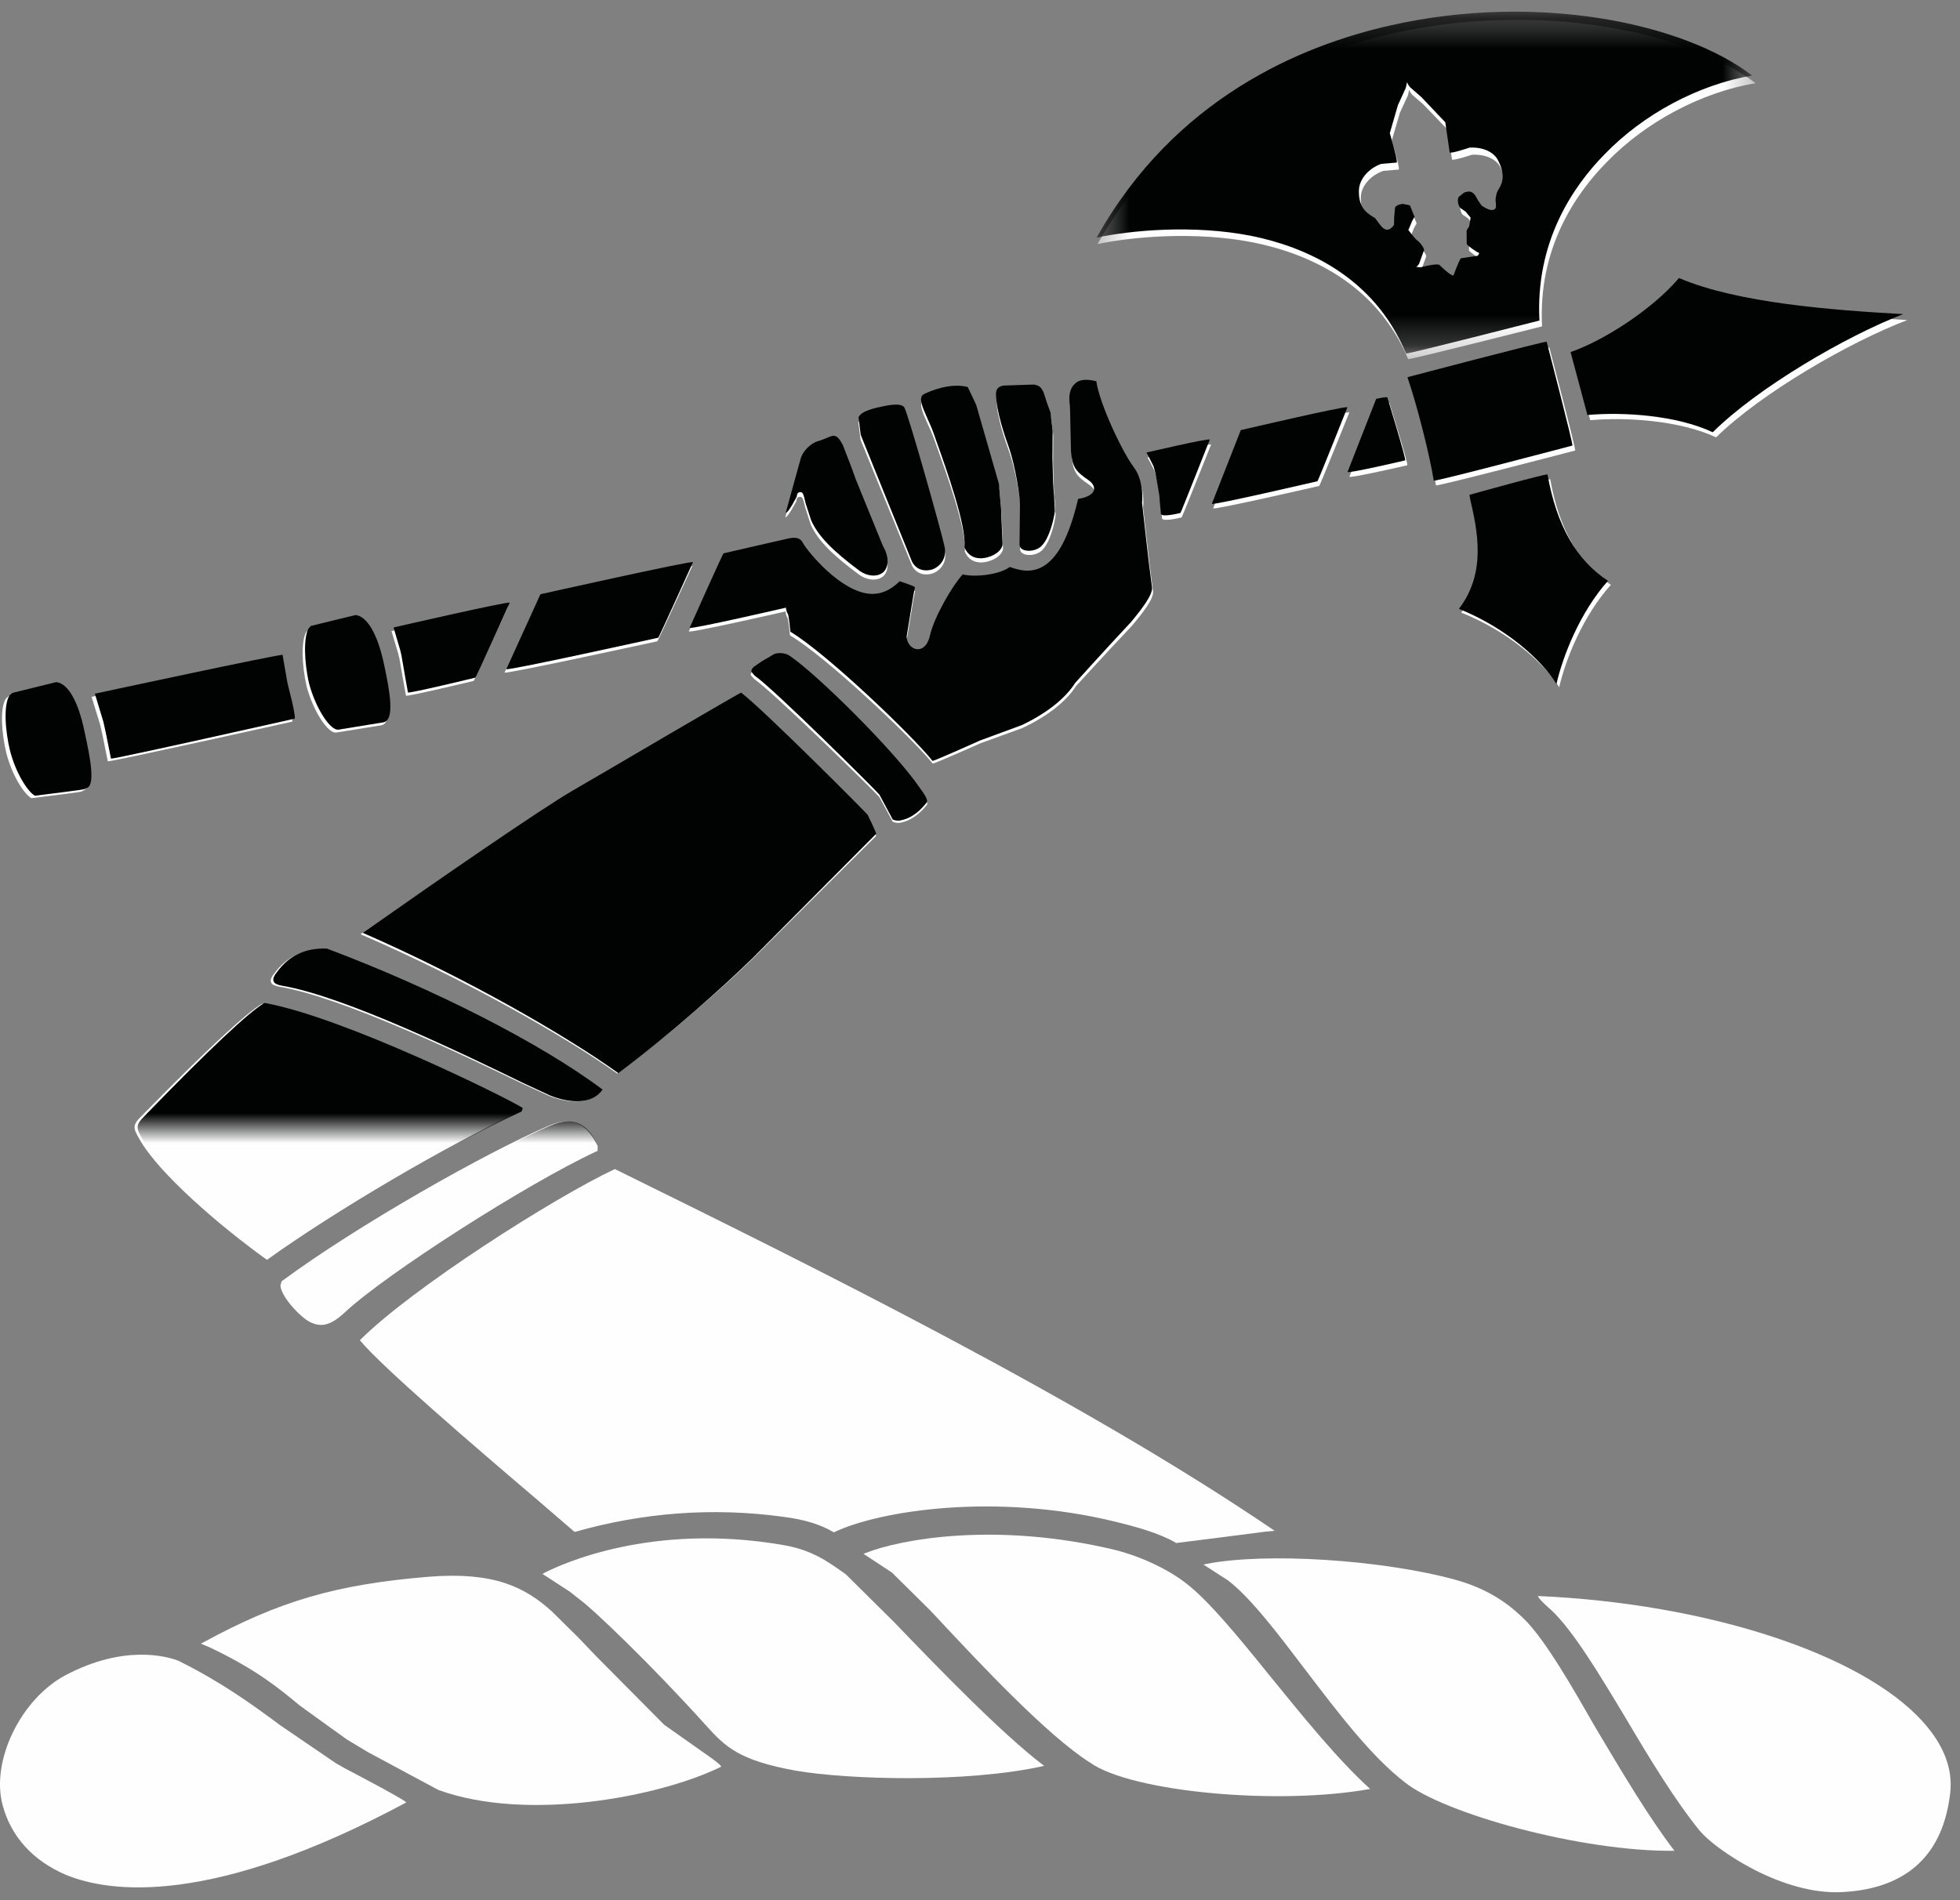 <?xml version="1.0" encoding="UTF-8" standalone="no"?>
<svg width="66px" height="64px" viewBox="0 0 66 64" version="1.1" xmlns="http://www.w3.org/2000/svg" xmlns:xlink="http://www.w3.org/1999/xlink">
    <rect x="0" y="0" width="66" height="64" fill="#808080" stroke="none"/>
    <!-- Generator: Sketch 40 (33762) - http://www.bohemiancoding.com/sketch -->
    <title>Group 11</title>
    <desc>Created with Sketch.</desc>
    <defs>
        <polygon id="path-1" points="22.578 0.267 0.419 0.267 0.419 11.698 22.578 11.698 22.578 0.267"></polygon>
        <rect id="path-3" x="0" y="0" width="98" height="50"></rect>
        <polygon id="path-5" points="22.482 0.269 0.413 0.269 0.413 11.784 22.482 11.784 22.482 0.269"></polygon>
    </defs>
    <g id="desktop" stroke="none" stroke-width="1" fill="none" fill-rule="evenodd">
        <g id="3-xo" transform="translate(-482, -1483)">
            <g id="Group-11" transform="translate(463, 1471)">
                <g id="b/w_logo">
                    <g id="Page-1" transform="translate(19, 12)">
                        <g id="Group-3" transform="translate(36.538, 0.4)">
                            <mask id="mask-2" fill="white">
                                <use xlink:href="#path-1"></use>
                            </mask>
                            <g id="Clip-2"></g>
                            <path d="M10.388,0.718 L10.388,0.718 C7.288,1.4 3.04,3.19 0.419,7.82 C1.556,7.581 3.678,7.375 5.665,7.766 C7.447,8.126 9.789,9.098 10.881,11.698 C10.93,11.72 15.389,10.593 15.389,10.593 C15.25,7.976 16.503,6.133 17.584,5.043 C18.892,3.698 20.757,2.708 22.578,2.401 C20.292,0.66 15.353,-0.382 10.388,0.718 M9.938,7.311 C9.923,7.288 9.833,7.168 9.833,7.168 C9.588,7.025 9.285,6.863 9.285,6.286 L9.285,6.253 C9.288,5.881 9.598,5.513 10.041,5.355 L10.564,5.311 C10.566,5.306 10.569,5.296 10.569,5.286 C10.569,5.123 10.329,4.33 10.329,4.33 L10.603,3.393 C10.659,3.273 10.864,2.828 10.864,2.828 C10.871,2.826 10.901,2.681 10.911,2.623 C10.93,2.686 11.009,2.786 11.009,2.786 L11.4,3.125 L12.206,3.965 L12.355,4.975 C12.421,5.015 13.023,4.813 13.023,4.813 C13.485,4.785 13.873,4.965 14.005,5.27 C14.275,5.795 14.093,6.075 13.984,6.245 C13.922,6.343 13.905,6.56 13.905,6.56 C13.929,6.761 13.932,6.846 13.863,6.878 C13.773,6.926 13.658,6.893 13.439,6.755 L13.307,6.57 C13.197,6.35 13.103,6.206 12.83,6.321 C12.834,6.321 12.653,6.466 12.653,6.466 C12.6,6.596 12.653,6.761 12.715,6.83 C12.851,6.921 12.888,6.948 12.888,6.948 L13.062,7.153 L13.013,7.443 L12.927,7.581 L12.93,8.035 C12.979,8.116 13.287,8.306 13.287,8.306 C13.423,8.328 13.287,8.435 13.284,8.435 C13.287,8.428 12.729,8.513 12.729,8.513 C12.656,8.618 12.483,9.085 12.483,9.085 C12.392,9.115 12.008,8.733 12.008,8.733 C11.903,8.673 11.366,8.815 11.366,8.815 C11.366,8.815 11.261,8.805 11.221,8.798 C11.265,8.785 11.321,8.693 11.321,8.693 L11.488,8.236 C11.488,8.155 11.346,7.978 11.27,7.926 C11.151,7.835 10.957,7.563 10.957,7.563 C10.964,7.565 11.079,7.276 11.079,7.276 L11.165,7.125 L11.009,6.741 C11.003,6.741 10.772,6.693 10.772,6.693 C10.649,6.71 10.557,6.735 10.507,6.815 C10.507,6.826 10.478,7.14 10.478,7.14 C10.478,7.148 10.471,7.395 10.471,7.395 C10.427,7.455 10.354,7.553 10.246,7.556 C10.124,7.556 10.048,7.455 9.938,7.311" id="Fill-1" fill="#FEFEFE" mask="url(#mask-2)"></path>
                        </g>
                        <path d="M47.508,12.878 L47.466,12.891 L47.478,12.931 C47.793,13.838 48.219,15.501 48.354,16.348 C48.404,16.386 53.042,15.174 53.042,15.174 C53.071,15.126 52.172,11.704 52.172,11.704 C52.12,11.674 47.508,12.878 47.508,12.878" id="Fill-4" fill="#FEFEFE"></path>
                        <path d="M36.227,13.103 C36.068,13.236 36.033,13.443 36.033,13.61 C36.033,13.7 36.043,13.775 36.05,13.818 L36.058,14.015 L36.089,15.373 C36.134,15.895 36.248,16.037 36.674,16.326 C36.832,16.436 36.869,16.538 36.869,16.618 C36.869,16.633 36.865,16.655 36.862,16.673 C36.816,16.81 36.615,16.92 36.331,16.956 C36.029,18.213 35.642,18.945 35.114,19.233 C34.687,19.46 34.285,19.323 34.019,19.233 C33.686,19.486 32.85,19.588 32.426,19.482 C32.069,19.868 31.467,20.901 31.323,21.512 C31.206,22.038 30.886,21.985 30.876,21.982 C30.688,21.965 30.533,21.771 30.533,21.552 L30.763,20.16 L30.814,19.908 C30.761,19.86 30.298,19.712 30.298,19.712 C29.981,20.017 29.656,20.157 29.296,20.131 C28.294,20.065 27.174,18.703 27.025,18.431 C26.923,18.23 26.732,18.243 26.542,18.28 C26.52,18.28 24.342,18.778 24.342,18.778 C24.307,18.8 23.195,21.268 23.195,21.268 C23.244,21.326 26.431,20.6 26.461,20.591 C26.458,20.595 26.451,20.596 26.451,20.603 C26.451,20.657 26.5,20.787 26.5,20.787 C26.539,20.728 26.602,21.4 26.602,21.4 C27.8,22.102 30.717,24.86 31.408,25.718 C31.47,25.721 33.019,25.033 33.019,25.033 L34.427,24.521 C35.27,24.123 35.894,23.635 36.234,23.107 C36.27,23.061 37.388,21.853 37.388,21.853 L38.111,21.083 C38.485,20.638 38.849,20.173 38.828,19.923 L38.71,19.002 L38.492,17.09 C38.527,16.76 38.478,16.248 38.211,15.896 C37.827,15.398 37.046,13.763 36.945,13.023 C36.581,12.935 36.353,12.975 36.227,13.103" id="Fill-6" fill="#FEFEFE"></path>
                        <path d="M13.222,21.248 L13.184,21.259 L13.408,22.009 L13.45,22.183 C13.459,22.257 13.67,23.43 13.67,23.43 C13.721,23.468 15.953,22.933 15.953,22.933 C15.985,22.912 17.112,20.428 17.112,20.428 C17.065,20.373 13.222,21.248 13.222,21.248" id="Fill-8" fill="#FEFEFE"></path>
                        <path d="M0.305,23.444 L0.289,23.451 L0.2,23.529 C-0.008,23.836 0.051,24.699 0.213,25.361 C0.404,26.109 0.8,26.733 1.056,26.883 C2.78,26.669 2.78,26.669 2.78,26.631 C3.119,26.589 2.936,25.639 2.738,24.753 C2.523,23.703 2.159,23.116 1.777,23.084 C1.76,23.084 0.305,23.444 0.305,23.444" id="Fill-10" fill="#FEFEFE"></path>
                        <path d="M3.127,23.462 L3.085,23.472 L3.373,24.41 C3.373,24.417 3.452,24.762 3.452,24.762 C3.452,24.765 3.63,25.642 3.63,25.642 C3.681,25.675 9.841,24.305 9.841,24.305 C9.875,24.259 9.758,23.757 9.758,23.757 L9.643,23.3 C9.622,23.217 9.594,23.097 9.594,23.097 L9.431,22.174 C9.382,22.132 3.127,23.462 3.127,23.462" id="Fill-12" fill="#FEFEFE"></path>
                        <path d="M46.427,13.608 L46.407,13.615 L45.439,16.057 C45.488,16.11 47.389,15.67 47.389,15.67 C47.426,15.625 46.785,13.562 46.785,13.562 C46.735,13.539 46.427,13.608 46.427,13.608" id="Fill-14" fill="#FEFEFE"></path>
                        <path d="M41.85,14.653 L41.829,14.66 L40.851,17.122 C40.904,17.177 44.422,16.367 44.422,16.367 C44.451,16.345 45.436,13.893 45.436,13.893 C45.387,13.835 41.85,14.653 41.85,14.653" id="Fill-16" fill="#FEFEFE"></path>
                        <path d="M38.693,15.396 L38.641,15.406 L38.769,15.649 L38.881,15.869 L38.932,16.047 C38.947,16.081 39.077,16.859 39.077,16.859 C39.077,16.861 39.092,17.072 39.092,17.072 C39.092,17.076 39.13,17.466 39.13,17.466 C39.189,17.581 39.79,17.427 39.79,17.427 C39.813,17.402 40.781,14.974 40.781,14.974 C40.732,14.924 38.693,15.396 38.693,15.396" id="Fill-18" fill="#FEFEFE"></path>
                        <path d="M18.173,20.14 L18.149,20.145 L16.992,22.652 C17.043,22.71 22.135,21.599 22.135,21.599 C22.162,21.575 23.309,19.072 23.309,19.072 C23.262,19.017 18.173,20.14 18.173,20.14" id="Fill-20" fill="#FEFEFE"></path>
                        <path d="M49.601,16.812 L49.562,16.825 L49.584,16.958 C49.826,17.997 50.149,19.417 49.205,20.633 C50.797,21.268 52.004,22.338 52.503,23.148 C52.718,22.215 53.297,20.75 54.244,19.697 C53.183,19.017 52.503,17.838 52.202,16.142 C52.149,16.107 49.601,16.812 49.601,16.812" id="Fill-22" fill="#FEFEFE"></path>
                        <path d="M53.015,12.036 L52.979,12.046 L53.55,14.153 C54.75,14.045 56.559,14.158 57.787,14.73 C59.319,13.226 62.302,11.511 64.226,10.78 C61.85,10.648 58.625,10.411 56.647,9.573 C55.719,10.645 54.093,11.661 53.015,12.036" id="Fill-24" fill="#FEFEFE"></path>
                        <path d="M27.866,14.904 L27.805,14.931 L27.59,15.011 C27.267,15.086 26.999,15.393 26.944,15.631 C26.94,15.631 26.444,17.421 26.444,17.421 C26.539,17.427 26.82,16.872 26.82,16.872 C26.82,16.841 26.823,16.733 26.937,16.733 C27.025,16.733 27.042,16.788 27.12,17.114 C27.155,17.226 27.304,17.677 27.304,17.677 C27.541,18.199 28.02,18.686 28.949,19.369 C29.216,19.552 29.538,19.574 29.736,19.414 C29.941,19.233 29.937,18.881 29.726,18.523 L28.81,16.299 C28.81,16.294 28.668,15.908 28.668,15.908 L28.377,15.162 C28.184,14.791 28.082,14.814 27.866,14.904" id="Fill-26" fill="#FEFEFE"></path>
                        <path d="M29.87,13.835 L29.842,13.841 C29.43,13.921 28.99,14.017 28.904,14.232 L28.98,14.819 C29.028,14.944 30.713,19.054 30.713,19.054 C30.865,19.351 31.165,19.386 31.39,19.319 C31.671,19.224 31.916,18.929 31.803,18.507 C31.708,18.062 30.64,14.302 30.461,13.914 C30.407,13.8 30.207,13.777 29.87,13.835" id="Fill-28" fill="#FEFEFE"></path>
                        <path d="M31.115,13.456 L31.115,13.456 C30.912,13.554 31.074,13.914 31.216,14.229 C31.233,14.269 31.376,14.585 31.376,14.585 C31.376,14.591 31.442,14.757 31.442,14.757 L31.54,15.03 C31.871,15.952 32.562,17.866 32.487,18.572 C32.618,18.901 32.909,18.972 33.141,18.936 C33.472,18.894 33.765,18.682 33.775,18.471 L33.752,17.927 C33.745,17.866 33.731,17.362 33.731,17.362 L33.652,16.454 L32.882,13.807 L32.597,13.216 C31.99,13.064 31.313,13.359 31.115,13.456" id="Fill-30" fill="#FEFEFE"></path>
                        <path d="M33.821,13.168 L33.818,13.168 L33.821,13.168 C33.645,13.186 33.554,13.284 33.554,13.434 C33.554,14.033 33.87,14.909 34.006,15.284 C34.195,15.838 34.383,16.904 34.363,17.253 C34.363,17.264 34.349,18.508 34.349,18.508 C34.369,18.617 34.456,18.656 34.528,18.676 C34.71,18.726 34.994,18.666 35.126,18.494 C35.358,18.238 35.5,17.684 35.544,17.374 C35.544,17.371 35.517,16.844 35.517,16.844 C35.507,16.799 35.483,16.391 35.483,16.391 L35.461,15.592 L35.468,14.676 C35.468,14.672 35.395,14.066 35.395,14.066 C35.395,14.062 35.282,13.761 35.282,13.761 C35.236,13.626 35.163,13.399 35.163,13.399 C35.07,13.209 35.021,13.169 34.83,13.134 L33.821,13.168 Z" id="Fill-32" fill="#FEFEFE"></path>
                        <path d="M26.038,22.154 C26.031,22.157 25.63,22.392 25.63,22.392 C25.598,22.415 25.473,22.498 25.473,22.498 C25.324,22.59 25.283,22.652 25.283,22.722 L25.283,22.742 L25.397,22.87 C26.04,23.308 29.472,26.678 29.61,26.845 C29.614,26.845 30.062,27.678 30.062,27.678 C30.198,27.737 30.321,27.709 30.321,27.709 C30.641,27.65 30.939,27.45 31.21,27.11 C31.23,27.08 31.272,27.01 30.988,26.637 C30.166,25.427 27.498,22.814 26.569,22.198 C26.378,22.073 26.107,22.112 26.038,22.154" id="Fill-34" fill="#FEFEFE"></path>
                        <path d="M20.411,26.036 L19.754,26.415 L19.236,26.713 C18.17,27.326 14.874,29.573 12.142,31.466 C15.635,32.974 18.996,34.891 20.785,36.158 C22.58,34.826 24.284,33.308 25.305,32.331 L29.5,28.158 C29.514,28.123 29.212,27.52 29.212,27.52 C29.074,27.36 25.703,24.015 24.936,23.436 C24.889,23.436 20.411,26.036 20.411,26.036" id="Fill-36" fill="#FEFEFE"></path>
                        <path d="M18.33,52.976 L18.267,53.011 L19.19,53.611 C19.263,53.671 19.483,53.843 19.483,53.843 C19.982,54.198 21.984,56.128 23.735,58.071 C24.436,58.858 24.895,59.288 26.785,59.636 C28.553,59.941 32.551,60.061 35.16,59.476 C33.718,58.385 31.54,56.123 30.097,54.624 C30.097,54.623 28.484,53.026 28.484,53.026 C27.831,52.559 27.318,52.2 26.372,52.038 C21.94,51.271 18.892,52.686 18.33,52.976" id="Fill-38" fill="#FEFEFE"></path>
                        <path d="M29.15,52.306 L29.077,52.335 L30.037,52.967 L31.32,54.236 L31.629,54.565 C32.986,56.02 35.266,58.456 36.706,59.367 C38.099,60.356 43.035,60.816 46.137,60.253 C45.059,59.278 43.873,57.812 42.719,56.393 C41.744,55.185 40.722,53.933 39.962,53.345 C39.344,52.858 38.446,52.433 37.549,52.203 C33.53,51.238 30.301,51.846 29.15,52.306" id="Fill-40" fill="#FEFEFE"></path>
                        <path d="M40.627,52.674 L40.523,52.696 L41.351,53.229 C42.135,53.833 43.05,55.048 43.939,56.219 C45.042,57.666 46.172,59.159 47.31,60.033 C48.603,61.071 53.233,62.374 56.384,62.336 C55.524,61.213 54.637,59.718 53.776,58.271 L53.659,58.073 C52.926,56.788 52.085,55.331 51.395,54.603 C50.933,54.136 50.246,53.553 49.019,53.211 C46.54,52.529 42.613,52.281 40.627,52.674" id="Fill-42" fill="#FEFEFE"></path>
                        <path d="M52.228,54.222 L52.238,54.229 C52.988,54.942 53.834,56.355 54.736,57.855 C55.56,59.251 56.403,60.636 57.239,61.666 C57.755,62.285 60.021,63.859 62.081,63.725 C64.217,63.597 65.43,62.474 65.67,60.391 C65.763,59.571 65.452,58.769 64.751,57.992 C62.705,55.709 57.496,54.007 51.795,53.755 C51.766,53.825 52.228,54.222 52.228,54.222" id="Fill-44" fill="#FEFEFE"></path>
                        <path d="M2.212,56.419 L2.212,56.419 C0.702,57.218 -0.313,59.309 0.088,60.798 C0.371,61.862 1.114,62.675 2.222,63.147 C3.681,63.748 7.111,64.232 13.679,60.709 C13.676,60.635 11.613,59.559 11.613,59.559 L11.308,59.385 L9.441,58.112 C8.448,57.372 7.431,56.644 6.004,55.934 C5.61,55.785 4.182,55.382 2.212,56.419" id="Fill-46" fill="#FEFEFE"></path>
                        <path d="M14.453,53.105 L14.453,53.105 C11.336,53.36 9.413,53.916 6.841,55.32 L6.765,55.36 L7.09,55.498 C8.633,56.236 9.366,56.842 10.073,57.426 C10.105,57.456 11.681,58.587 11.681,58.587 L12.366,59 C12.388,59.015 14.759,60.286 14.759,60.286 C17.733,61.371 22.204,60.53 24.285,59.503 C24.29,59.435 23.725,59.051 23.725,59.051 C23.625,58.981 22.366,58.092 22.366,58.092 L20.077,55.785 L19.477,55.157 L18.592,54.282 C17.682,53.453 16.628,52.933 14.453,53.105" id="Fill-48" fill="#FEFEFE"></path>
                        <path d="M10.421,21.198 L10.399,21.198 L10.312,21.286 C10.14,21.575 10.157,22.401 10.329,23.135 C10.551,23.958 11.055,24.735 11.336,24.671 L12.852,24.426 C13.218,24.336 13.072,23.451 12.864,22.5 C12.646,21.478 12.291,20.883 11.901,20.841 C11.886,20.841 10.421,21.198 10.421,21.198" id="Fill-50" fill="#FEFEFE"></path>
                        <path d="M9.237,32.786 C9.193,32.837 9.117,32.943 9.117,33.031 C9.117,33.059 9.124,33.084 9.139,33.104 C9.158,33.159 9.251,33.208 9.42,33.236 C11.551,33.596 15.612,35.547 17.57,36.489 L18.501,36.916 C18.79,37.028 19.789,37.356 20.251,36.708 C18.151,35.148 14.497,33.319 10.933,31.994 C10.212,31.962 9.643,32.227 9.237,32.786" id="Fill-52" fill="#FEFEFE"></path>
                        <path d="M4.861,37.493 L4.785,37.571 C4.445,37.904 4.472,37.981 4.715,38.4 C5.364,39.531 7.381,41.278 8.99,42.433 C11.207,40.834 15.132,38.518 17.445,37.473 L17.516,37.438 L17.553,37.323 C16.988,36.968 11.488,34.281 8.821,33.809 C8.29,34.114 6.927,35.388 4.861,37.493" id="Fill-54" fill="#FEFEFE"></path>
                        <path d="M18.479,37.915 C16.392,38.803 12.019,41.28 9.508,43.137 L9.488,43.147 L9.442,43.295 C9.462,43.672 10.115,44.37 10.447,44.532 C10.784,44.688 11.09,44.688 11.606,44.207 C12.994,42.908 17.743,39.868 20.076,38.783 L20.12,38.769 L20.127,38.6 C19.9,38.175 19.511,37.467 18.479,37.915" id="Fill-56" fill="#FEFEFE"></path>
                        <path d="M12.143,45.115 L12.119,45.138 L12.143,45.17 C12.886,46.051 15.735,48.51 18.135,50.551 L19.35,51.598 C21.658,50.94 24.001,50.765 26.358,51.085 C27.101,51.178 27.651,51.353 28.077,51.611 C29.617,50.873 33.537,50.268 37.556,51.252 C38.243,51.42 39.027,51.63 39.609,51.97 C39.638,51.971 42.616,51.587 42.616,51.587 C42.741,51.573 42.921,51.558 42.921,51.558 C36.376,47.1 27.319,42.635 20.704,39.375 C18.624,40.353 13.891,43.378 12.143,45.115" id="Fill-58" fill="#FEFEFE"></path>
                    </g>
                    <g id="Page-1">
                        <mask id="mask-4" fill="white">
                            <use xlink:href="#path-3"></use>
                        </mask>
                        <g id="Mask"></g>
                        <g mask="url(#mask-4)">
                            <g transform="translate(19.122, 11.714)">
                                <g id="Group-3" stroke-width="1" fill="none" transform="translate(36.394, 0.411)">
                                    <mask id="mask-6" fill="white">
                                        <use xlink:href="#path-5"></use>
                                    </mask>
                                    <g id="Clip-2"></g>
                                    <path d="M10.342,0.723 L10.342,0.723 C7.254,1.41 3.024,3.213 0.413,7.877 C1.546,7.637 3.659,7.429 5.638,7.823 C7.413,8.186 9.745,9.165 10.832,11.784 C10.881,11.806 15.322,10.671 15.322,10.671 C15.184,8.035 16.431,6.178 17.508,5.08 C18.811,3.725 20.669,2.728 22.482,2.419 C20.205,0.664 15.287,-0.385 10.342,0.723 M9.894,7.365 C9.878,7.341 9.789,7.221 9.789,7.221 C9.545,7.076 9.243,6.913 9.243,6.332 L9.243,6.299 C9.246,5.924 9.555,5.553 9.996,5.394 L10.517,5.35 C10.519,5.345 10.522,5.335 10.522,5.325 C10.522,5.161 10.283,4.361 10.283,4.361 L10.556,3.418 C10.612,3.297 10.816,2.849 10.816,2.849 C10.822,2.847 10.853,2.701 10.863,2.642 C10.881,2.706 10.96,2.807 10.96,2.807 L11.35,3.148 L12.152,3.994 L12.3,5.011 C12.366,5.051 12.966,4.848 12.966,4.848 C13.426,4.82 13.812,5.001 13.944,5.308 C14.213,5.837 14.031,6.119 13.923,6.29 C13.861,6.389 13.844,6.608 13.844,6.608 C13.868,6.811 13.871,6.896 13.802,6.928 C13.713,6.977 13.598,6.943 13.381,6.804 L13.249,6.618 C13.14,6.396 13.045,6.252 12.774,6.368 C12.777,6.368 12.597,6.514 12.597,6.514 C12.545,6.645 12.597,6.811 12.659,6.88 C12.794,6.972 12.831,6.999 12.831,6.999 L13.005,7.205 L12.956,7.498 L12.87,7.637 L12.873,8.094 C12.922,8.176 13.229,8.367 13.229,8.367 C13.364,8.389 13.229,8.496 13.226,8.496 C13.229,8.49 12.673,8.575 12.673,8.575 C12.6,8.681 12.428,9.151 12.428,9.151 C12.337,9.181 11.955,8.797 11.955,8.797 C11.85,8.737 11.316,8.879 11.316,8.879 C11.316,8.879 11.212,8.869 11.171,8.862 C11.215,8.849 11.271,8.757 11.271,8.757 L11.437,8.297 C11.437,8.214 11.296,8.036 11.22,7.984 C11.102,7.892 10.908,7.618 10.908,7.618 C10.915,7.62 11.03,7.33 11.03,7.33 L11.116,7.177 L10.96,6.791 C10.954,6.791 10.725,6.742 10.725,6.742 C10.601,6.759 10.51,6.784 10.46,6.865 C10.46,6.876 10.431,7.192 10.431,7.192 C10.431,7.2 10.425,7.449 10.425,7.449 C10.381,7.509 10.308,7.608 10.2,7.612 C10.079,7.612 10.003,7.509 9.894,7.365" id="Fill-1" fill="#010202" mask="url(#mask-6)"></path>
                                </g>
                                <path d="M47.315,12.979 L47.273,12.993 L47.285,13.033 C47.598,13.946 48.023,15.622 48.158,16.475 C48.207,16.513 52.827,15.293 52.827,15.293 C52.855,15.244 51.96,11.797 51.96,11.797 C51.908,11.767 47.315,12.979 47.315,12.979" id="Fill-4" fill="#010202"></path>
                                <path d="M36.08,13.206 C35.922,13.341 35.886,13.549 35.886,13.717 C35.886,13.808 35.896,13.883 35.903,13.927 L35.912,14.125 L35.942,15.493 C35.987,16.019 36.1,16.161 36.525,16.453 C36.682,16.564 36.719,16.667 36.719,16.747 C36.719,16.762 36.716,16.784 36.712,16.803 C36.667,16.94 36.466,17.051 36.183,17.088 C35.883,18.354 35.497,19.091 34.971,19.381 C34.546,19.61 34.145,19.472 33.881,19.381 C33.549,19.637 32.716,19.739 32.295,19.632 C31.939,20.021 31.339,21.062 31.196,21.676 C31.079,22.207 30.761,22.153 30.751,22.15 C30.564,22.133 30.409,21.938 30.409,21.717 L30.638,20.315 L30.688,20.061 C30.636,20.013 30.174,19.863 30.174,19.863 C29.859,20.17 29.536,20.311 29.177,20.286 C28.179,20.219 27.063,18.848 26.915,18.574 C26.814,18.371 26.623,18.384 26.434,18.421 C26.413,18.421 24.243,18.923 24.243,18.923 C24.208,18.945 23.101,21.431 23.101,21.431 C23.15,21.49 26.323,20.758 26.354,20.75 C26.35,20.753 26.343,20.755 26.343,20.761 C26.343,20.815 26.392,20.946 26.392,20.946 C26.431,20.887 26.493,21.564 26.493,21.564 C27.687,22.271 30.592,25.049 31.28,25.914 C31.342,25.917 32.885,25.224 32.885,25.224 L34.287,24.708 C35.126,24.307 35.748,23.815 36.087,23.283 C36.122,23.238 37.236,22.021 37.236,22.021 L37.956,21.245 C38.328,20.797 38.691,20.328 38.671,20.076 L38.553,19.148 L38.335,17.222 C38.371,16.89 38.322,16.375 38.055,16.02 C37.673,15.518 36.896,13.871 36.795,13.126 C36.432,13.037 36.205,13.077 36.08,13.206" id="Fill-6" fill="#010202"></path>
                                <path d="M13.168,21.411 L13.131,21.422 L13.353,22.177 L13.395,22.353 C13.404,22.427 13.615,23.609 13.615,23.609 C13.665,23.648 15.888,23.109 15.888,23.109 C15.92,23.087 17.043,20.585 17.043,20.585 C16.996,20.53 13.168,21.411 13.168,21.411" id="Fill-8" fill="#010202"></path>
                                <path d="M0.303,23.623 L0.288,23.63 L0.199,23.709 C-0.008,24.018 0.051,24.887 0.212,25.554 C0.403,26.308 0.797,26.936 1.052,27.087 C2.769,26.872 2.769,26.872 2.769,26.833 C3.106,26.791 2.924,25.834 2.727,24.941 C2.513,23.883 2.151,23.293 1.77,23.261 C1.753,23.261 0.303,23.623 0.303,23.623" id="Fill-10" fill="#010202"></path>
                                <path d="M3.115,23.641 L3.073,23.651 L3.359,24.596 C3.359,24.603 3.438,24.951 3.438,24.951 C3.438,24.954 3.615,25.837 3.615,25.837 C3.666,25.871 9.801,24.491 9.801,24.491 C9.834,24.444 9.718,23.938 9.718,23.938 L9.604,23.478 C9.583,23.394 9.555,23.274 9.555,23.274 L9.393,22.343 C9.344,22.301 3.115,23.641 3.115,23.641" id="Fill-12" fill="#010202"></path>
                                <path d="M46.239,13.716 L46.218,13.722 L45.254,16.182 C45.303,16.236 47.196,15.792 47.196,15.792 C47.233,15.747 46.594,13.669 46.594,13.669 C46.545,13.645 46.239,13.716 46.239,13.716" id="Fill-14" fill="#010202"></path>
                                <path d="M41.68,14.768 L41.659,14.775 L40.685,17.255 C40.737,17.31 44.241,16.494 44.241,16.494 C44.27,16.472 45.251,14.003 45.251,14.003 C45.202,13.944 41.68,14.768 41.68,14.768" id="Fill-16" fill="#010202"></path>
                                <path d="M38.536,15.516 L38.484,15.526 L38.612,15.771 L38.723,15.993 L38.773,16.172 C38.789,16.206 38.918,16.99 38.918,16.99 C38.918,16.992 38.934,17.205 38.934,17.205 C38.934,17.208 38.971,17.601 38.971,17.601 C39.03,17.717 39.628,17.562 39.628,17.562 C39.652,17.537 40.616,15.091 40.616,15.091 C40.567,15.041 38.536,15.516 38.536,15.516" id="Fill-18" fill="#010202"></path>
                                <path d="M18.099,20.295 L18.076,20.3 L16.923,22.825 C16.973,22.884 22.045,21.764 22.045,21.764 C22.072,21.741 23.214,19.219 23.214,19.219 C23.167,19.163 18.099,20.295 18.099,20.295" id="Fill-20" fill="#010202"></path>
                                <path d="M49.399,16.942 L49.36,16.956 L49.382,17.09 C49.623,18.136 49.945,19.566 49.005,20.792 C50.59,21.431 51.792,22.509 52.289,23.325 C52.503,22.385 53.08,20.909 54.024,19.848 C52.967,19.163 52.289,17.976 51.989,16.267 C51.937,16.232 49.399,16.942 49.399,16.942" id="Fill-22" fill="#010202"></path>
                                <path d="M52.799,12.132 L52.764,12.142 L53.332,14.264 C54.527,14.155 56.329,14.269 57.552,14.845 C59.078,13.331 62.049,11.603 63.965,10.866 C61.599,10.733 58.387,10.495 56.416,9.65 C55.493,10.73 53.873,11.754 52.799,12.132" id="Fill-24" fill="#010202"></path>
                                <path d="M27.753,15.021 L27.692,15.048 L27.478,15.128 C27.156,15.204 26.89,15.513 26.834,15.753 C26.831,15.753 26.337,17.556 26.337,17.556 C26.431,17.562 26.711,17.003 26.711,17.003 C26.711,16.972 26.714,16.862 26.827,16.862 C26.915,16.862 26.932,16.918 27.009,17.247 C27.045,17.359 27.193,17.814 27.193,17.814 C27.429,18.34 27.906,18.83 28.831,19.518 C29.098,19.703 29.418,19.725 29.615,19.564 C29.819,19.381 29.816,19.026 29.605,18.666 L28.693,16.426 C28.693,16.421 28.551,16.031 28.551,16.031 L28.262,15.281 C28.069,14.907 27.968,14.93 27.753,15.021" id="Fill-26" fill="#010202"></path>
                                <path d="M29.749,13.944 L29.72,13.949 C29.311,14.03 28.873,14.127 28.787,14.344 L28.862,14.935 C28.91,15.061 30.588,19.201 30.588,19.201 C30.74,19.5 31.038,19.535 31.263,19.468 C31.542,19.372 31.787,19.075 31.674,18.65 C31.579,18.202 30.516,14.414 30.337,14.023 C30.283,13.909 30.084,13.885 29.749,13.944" id="Fill-28" fill="#010202"></path>
                                <path d="M30.988,13.561 L30.988,13.561 C30.786,13.66 30.948,14.023 31.09,14.34 C31.106,14.381 31.248,14.7 31.248,14.7 C31.248,14.705 31.314,14.873 31.314,14.873 L31.411,15.148 C31.742,16.076 32.429,18.004 32.355,18.716 C32.485,19.046 32.775,19.118 33.006,19.082 C33.336,19.04 33.628,18.826 33.638,18.613 L33.614,18.066 C33.608,18.004 33.594,17.497 33.594,17.497 L33.515,16.582 L32.748,13.916 L32.465,13.32 C31.86,13.167 31.186,13.464 30.988,13.561" id="Fill-30" fill="#010202"></path>
                                <path d="M33.684,13.271 L33.68,13.271 L33.684,13.271 C33.508,13.29 33.417,13.389 33.417,13.54 C33.417,14.143 33.733,15.026 33.867,15.403 C34.056,15.961 34.243,17.035 34.223,17.386 C34.223,17.398 34.209,18.65 34.209,18.65 C34.23,18.761 34.316,18.8 34.388,18.82 C34.568,18.87 34.852,18.81 34.983,18.637 C35.214,18.378 35.356,17.821 35.399,17.509 C35.399,17.505 35.372,16.975 35.372,16.975 C35.362,16.93 35.339,16.518 35.339,16.518 L35.317,15.714 L35.324,14.791 C35.324,14.787 35.251,14.176 35.251,14.176 C35.251,14.173 35.138,13.869 35.138,13.869 C35.093,13.733 35.02,13.505 35.02,13.505 C34.927,13.313 34.879,13.273 34.688,13.238 L33.684,13.271 Z" id="Fill-32" fill="#010202"></path>
                                <path d="M25.932,22.323 C25.925,22.326 25.526,22.563 25.526,22.563 C25.494,22.587 25.369,22.671 25.369,22.671 C25.221,22.763 25.18,22.825 25.18,22.896 L25.18,22.916 L25.293,23.045 C25.934,23.487 29.352,26.881 29.49,27.049 C29.493,27.049 29.94,27.889 29.94,27.889 C30.075,27.947 30.198,27.919 30.198,27.919 C30.517,27.86 30.813,27.659 31.083,27.316 C31.103,27.286 31.145,27.215 30.862,26.839 C30.043,25.62 27.387,22.988 26.461,22.368 C26.271,22.243 26.001,22.281 25.932,22.323" id="Fill-34" fill="#010202"></path>
                                <path d="M20.328,26.234 L19.674,26.615 L19.158,26.916 C18.096,27.534 14.813,29.797 12.093,31.704 C15.572,33.223 18.919,35.154 20.7,36.43 C22.489,35.089 24.186,33.559 25.202,32.575 L29.38,28.371 C29.394,28.336 29.094,27.728 29.094,27.728 C28.955,27.567 25.598,24.198 24.835,23.615 C24.787,23.615 20.328,26.234 20.328,26.234" id="Fill-36" fill="#010202"></path>
                                <path d="M18.256,53.372 L18.193,53.407 L19.112,54.011 C19.184,54.072 19.403,54.245 19.403,54.245 C19.901,54.602 21.894,56.546 23.639,58.504 C24.337,59.296 24.793,59.73 26.676,60.08 C28.437,60.388 32.418,60.509 35.017,59.919 C33.581,58.82 31.412,56.541 29.974,55.032 C29.974,55.03 28.368,53.422 28.368,53.422 C27.718,52.952 27.207,52.589 26.265,52.426 C21.851,51.654 18.815,53.079 18.256,53.372" id="Fill-38" fill="#010202"></path>
                                <path d="M29.032,52.697 L28.959,52.726 L29.915,53.362 L31.192,54.641 L31.501,54.972 C32.852,56.438 35.123,58.892 36.557,59.809 C37.944,60.806 42.86,61.269 45.95,60.702 C44.876,59.72 43.695,58.242 42.545,56.814 C41.574,55.596 40.556,54.336 39.8,53.743 C39.185,53.253 38.29,52.825 37.396,52.593 C33.393,51.621 30.178,52.234 29.032,52.697" id="Fill-40" fill="#010202"></path>
                                <path d="M40.462,53.068 L40.359,53.089 L41.183,53.627 C41.963,54.234 42.875,55.458 43.76,56.639 C44.859,58.096 45.985,59.6 47.117,60.48 C48.405,61.526 53.016,62.839 56.155,62.8 C55.298,61.668 54.415,60.162 53.557,58.705 L53.441,58.505 C52.711,57.211 51.874,55.744 51.186,55.01 C50.726,54.54 50.042,53.952 48.82,53.608 C46.35,52.921 42.44,52.671 40.462,53.068" id="Fill-42" fill="#010202"></path>
                                <path d="M52.016,54.627 L52.026,54.633 C52.773,55.352 53.615,56.776 54.514,58.287 C55.335,59.692 56.174,61.087 57.007,62.125 C57.521,62.749 59.777,64.334 61.829,64.2 C63.956,64.07 65.164,62.939 65.403,60.84 C65.496,60.014 65.186,59.207 64.488,58.424 C62.451,56.124 57.263,54.41 51.585,54.157 C51.556,54.227 52.016,54.627 52.016,54.627" id="Fill-44" fill="#010202"></path>
                                <path d="M2.203,56.839 L2.203,56.839 C0.699,57.645 -0.312,59.75 0.088,61.251 C0.369,62.322 1.109,63.142 2.213,63.617 C3.666,64.223 7.082,64.71 13.623,61.161 C13.62,61.087 11.565,60.002 11.565,60.002 L11.262,59.828 L9.403,58.545 C8.414,57.799 7.401,57.066 5.98,56.351 C5.587,56.201 4.165,55.795 2.203,56.839" id="Fill-46" fill="#010202"></path>
                                <path d="M14.394,53.501 L14.394,53.501 C11.29,53.758 9.375,54.319 6.813,55.732 L6.737,55.773 L7.061,55.912 C8.598,56.656 9.328,57.265 10.032,57.855 C10.064,57.885 11.634,59.023 11.634,59.023 L12.316,59.439 C12.338,59.455 14.699,60.735 14.699,60.735 C17.661,61.828 22.113,60.981 24.187,59.946 C24.192,59.878 23.629,59.491 23.629,59.491 C23.529,59.421 22.275,58.524 22.275,58.524 L19.995,56.201 L19.398,55.568 L18.517,54.686 C17.61,53.852 16.56,53.328 14.394,53.501" id="Fill-48" fill="#010202"></path>
                                <path d="M10.378,21.361 L10.356,21.361 L10.27,21.45 C10.098,21.74 10.115,22.573 10.287,23.311 C10.508,24.141 11.01,24.923 11.29,24.859 L12.8,24.613 C13.164,24.522 13.019,23.63 12.812,22.672 C12.595,21.643 12.241,21.043 11.853,21.001 C11.838,21.001 10.378,21.361 10.378,21.361" id="Fill-50" fill="#010202"></path>
                                <path d="M9.2,33.033 C9.156,33.085 9.08,33.191 9.08,33.28 C9.08,33.309 9.087,33.334 9.102,33.354 C9.121,33.409 9.213,33.458 9.382,33.487 C11.504,33.849 15.549,35.815 17.499,36.764 L18.426,37.194 C18.714,37.306 19.708,37.637 20.169,36.984 C18.077,35.412 14.438,33.571 10.889,32.236 C10.171,32.204 9.604,32.471 9.2,33.033" id="Fill-52" fill="#010202"></path>
                                <path d="M4.841,37.775 L4.765,37.854 C4.427,38.19 4.454,38.267 4.696,38.688 C5.342,39.828 7.351,41.588 8.954,42.751 C11.162,41.141 15.07,38.807 17.374,37.755 L17.445,37.719 L17.482,37.604 C16.919,37.246 11.441,34.54 8.785,34.065 C8.256,34.372 6.899,35.654 4.841,37.775" id="Fill-54" fill="#010202"></path>
                                <path d="M18.404,38.2 C16.326,39.095 11.97,41.59 9.469,43.46 L9.449,43.47 L9.404,43.62 C9.424,43.999 10.074,44.703 10.405,44.865 C10.74,45.023 11.045,45.023 11.559,44.538 C12.941,43.23 17.671,40.168 19.995,39.075 L20.039,39.06 L20.045,38.89 C19.819,38.462 19.432,37.749 18.404,38.2" id="Fill-56" fill="#010202"></path>
                                <path d="M12.093,45.453 L12.07,45.476 L12.093,45.508 C12.833,46.396 15.671,48.873 18.061,50.929 L19.272,51.984 C21.57,51.32 23.903,51.144 26.251,51.466 C26.991,51.56 27.539,51.737 27.963,51.997 C29.497,51.253 33.4,50.644 37.403,51.634 C38.088,51.804 38.868,52.015 39.448,52.358 C39.476,52.36 42.443,51.972 42.443,51.972 C42.568,51.958 42.746,51.943 42.746,51.943 C36.229,47.452 27.208,42.955 20.62,39.671 C18.548,40.656 13.834,43.703 12.093,45.453" id="Fill-58" fill="#010202"></path>
                            </g>
                        </g>
                    </g>
                </g>
            </g>
        </g>
    </g>
</svg>